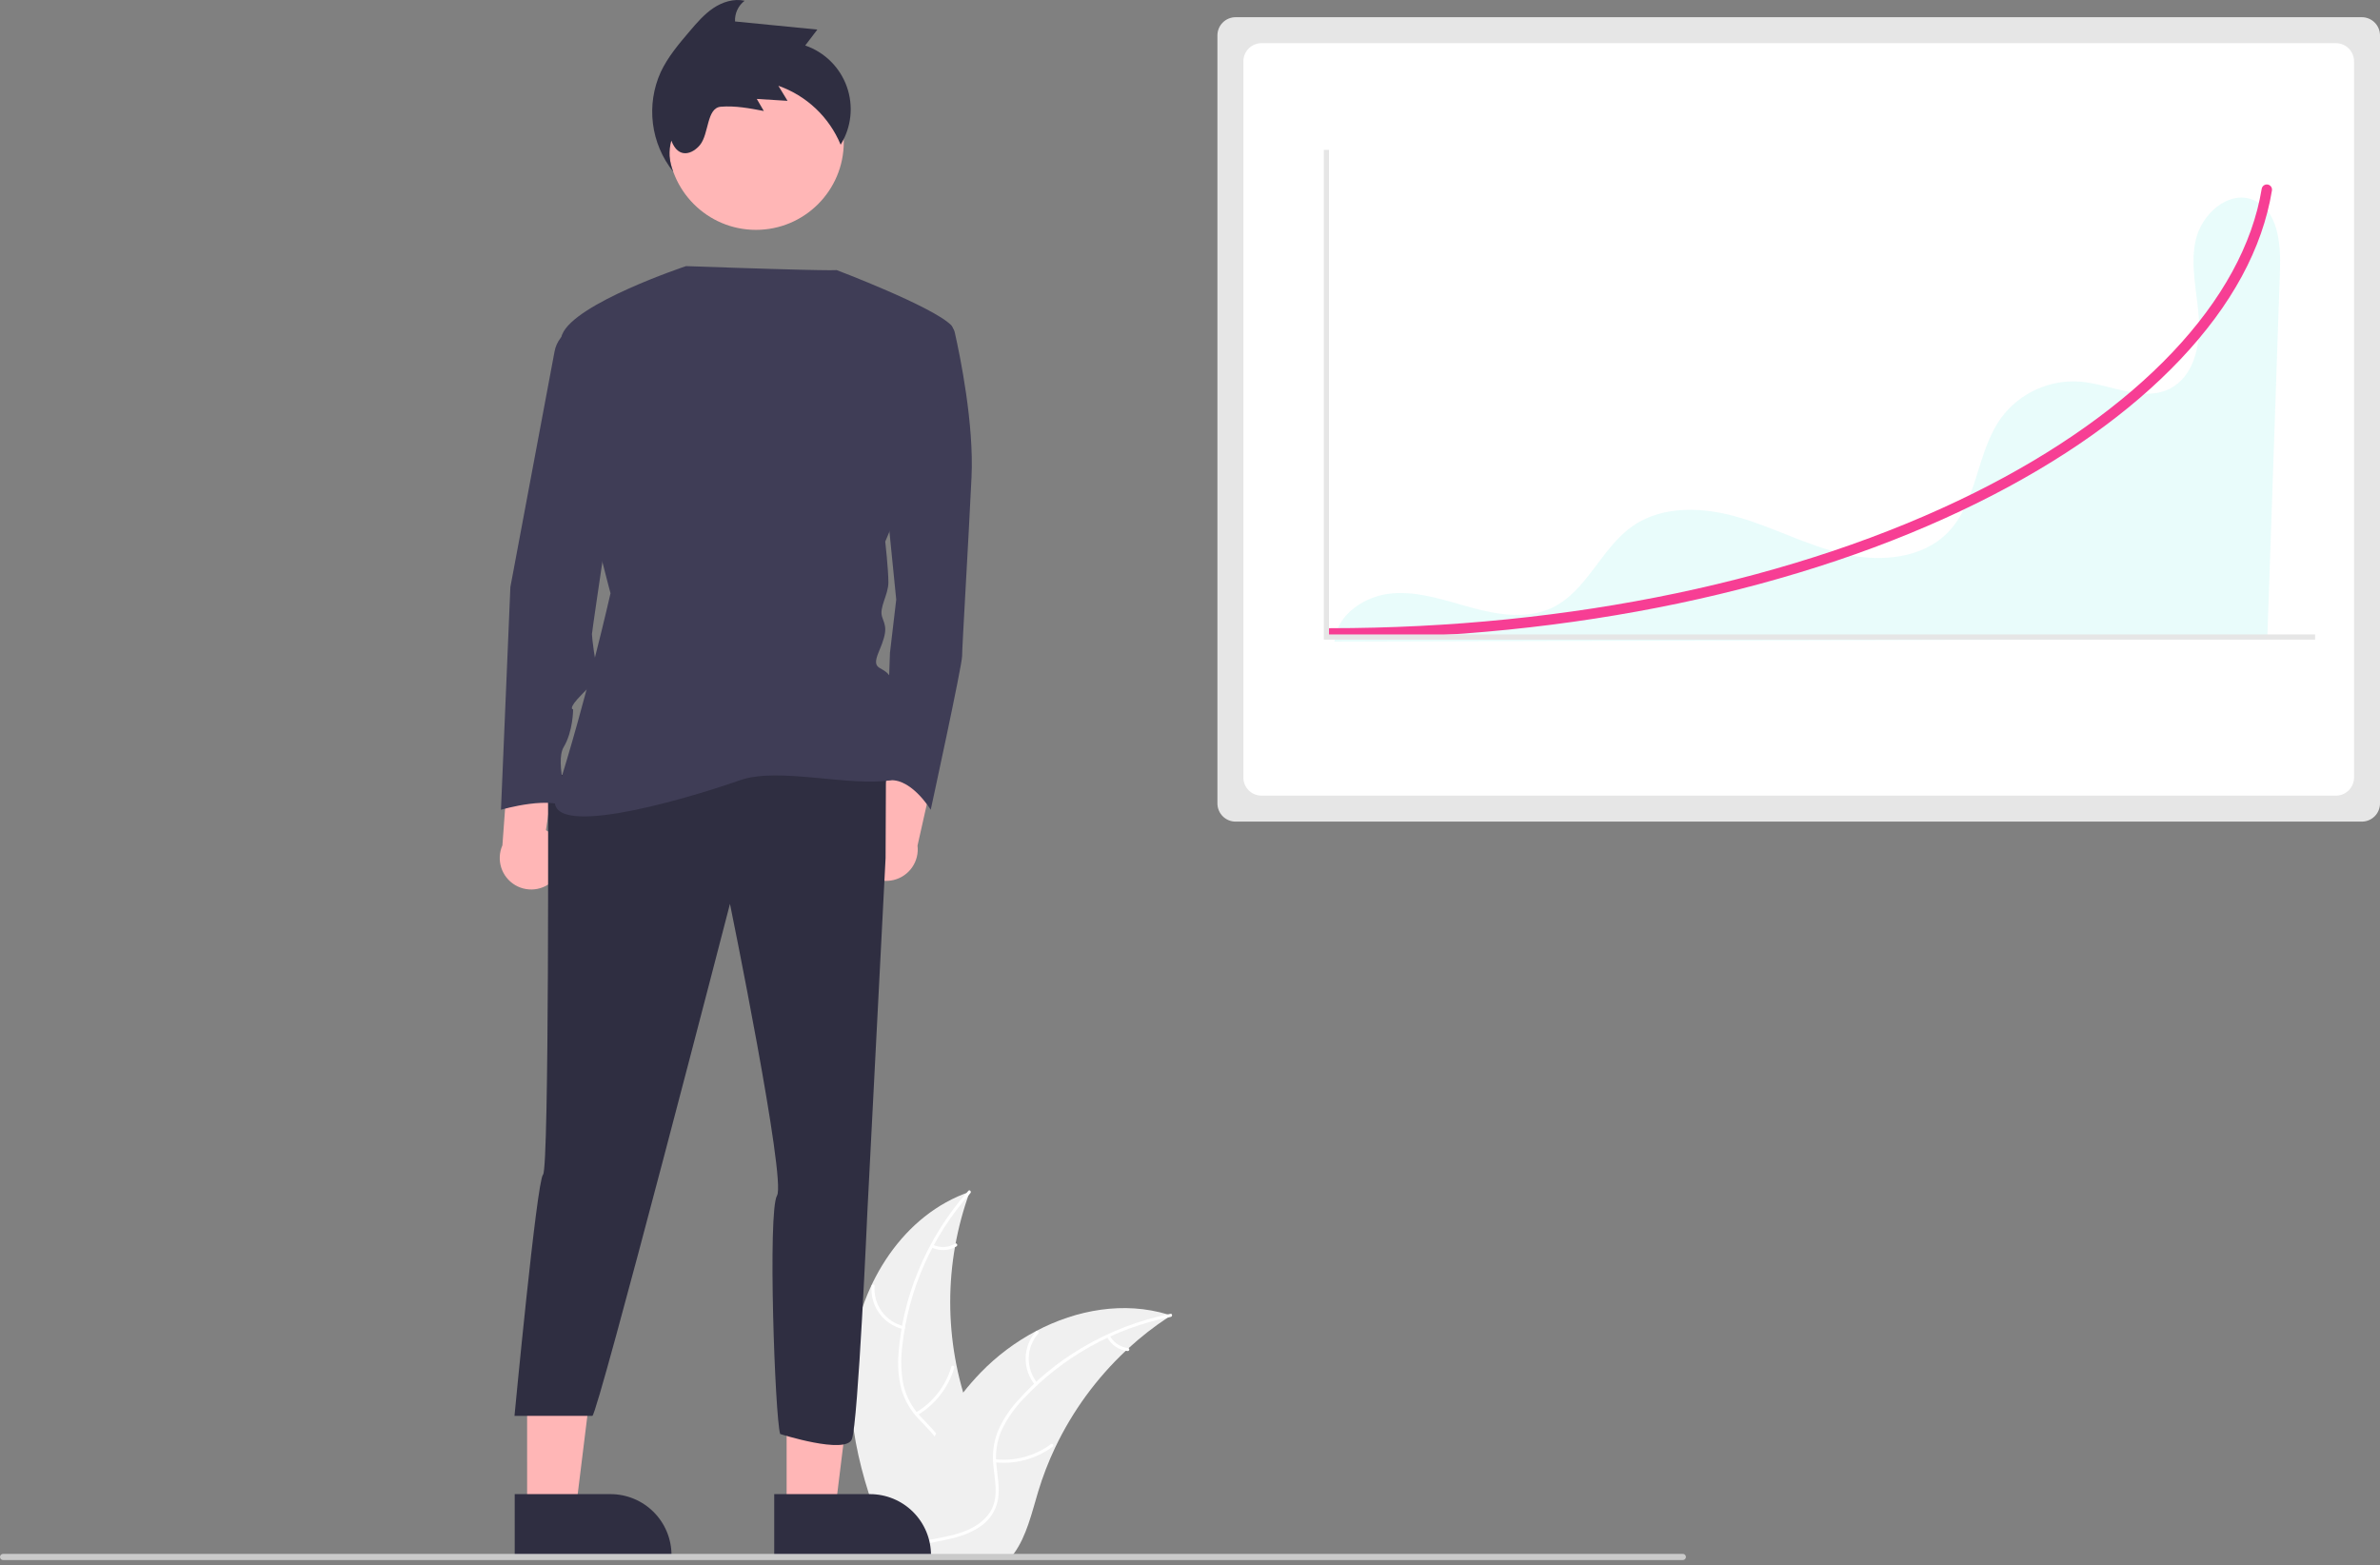<svg width="333" height="219" viewBox="0 0 333 219" fill="none" xmlns="http://www.w3.org/2000/svg">
<rect x="0" y="0" width="333" height="219" fill="#808080" stroke="none"/>
<g clip-path="url(#clip0_769_5)">
<path d="M119.236 189.145C120.441 179.458 126.444 169.914 135.682 166.762C132.039 176.732 132.04 187.67 135.684 197.639C137.104 201.479 139.083 205.602 137.747 209.472C136.917 211.88 134.884 213.722 132.612 214.874C130.34 216.026 127.819 216.575 125.329 217.113L124.839 217.518C120.887 208.593 118.032 198.831 119.236 189.145Z" fill="#F0F0F0"/>
<path d="M135.774 166.945C130.394 172.973 127.05 180.543 126.218 188.579C126.008 190.306 126.071 192.055 126.406 193.763C126.786 195.415 127.601 196.935 128.767 198.166C129.832 199.335 131.056 200.408 131.817 201.816C132.196 202.542 132.418 203.341 132.467 204.159C132.516 204.976 132.391 205.795 132.101 206.562C131.429 208.49 130.104 210.062 128.755 211.554C127.256 213.211 125.674 214.908 125.037 217.104C124.96 217.37 124.552 217.235 124.629 216.969C125.737 213.148 129.446 210.977 131.215 207.536C132.04 205.93 132.387 204.065 131.613 202.37C130.936 200.888 129.675 199.78 128.587 198.606C127.432 197.422 126.584 195.973 126.118 194.386C125.697 192.701 125.567 190.958 125.731 189.229C126.039 185.332 126.958 181.508 128.455 177.896C130.14 173.765 132.519 169.952 135.489 166.623C135.673 166.417 135.957 166.741 135.774 166.945Z" fill="white"/>
<path d="M126.334 185.976C125.004 185.653 123.833 184.868 123.029 183.762C122.225 182.655 121.84 181.298 121.944 179.934C121.966 179.659 122.395 179.68 122.373 179.956C122.275 181.226 122.633 182.489 123.384 183.518C124.135 184.547 125.229 185.274 126.468 185.567C126.738 185.631 126.601 186.039 126.334 185.976Z" fill="white"/>
<path d="M128.15 197.644C130.551 196.211 132.323 193.925 133.114 191.242C133.192 190.976 133.6 191.112 133.522 191.377C132.694 194.167 130.845 196.542 128.343 198.028C128.105 198.17 127.912 197.785 128.15 197.644Z" fill="white"/>
<path d="M130.539 174.172C131.027 174.404 131.565 174.511 132.105 174.484C132.645 174.456 133.17 174.295 133.632 174.015C133.869 173.871 134.061 174.256 133.826 174.399C133.314 174.707 132.734 174.884 132.137 174.915C131.541 174.947 130.946 174.832 130.404 174.581C130.351 174.561 130.307 174.522 130.282 174.472C130.256 174.421 130.251 174.363 130.267 174.309C130.285 174.255 130.324 174.21 130.375 174.185C130.425 174.159 130.484 174.154 130.539 174.172Z" fill="white"/>
<path d="M163.841 184.063C163.696 184.158 163.55 184.252 163.405 184.35C161.459 185.63 159.621 187.065 157.908 188.642C157.774 188.762 157.639 188.885 157.509 189.009C153.422 192.852 150.084 197.421 147.665 202.483C146.705 204.498 145.899 206.583 145.254 208.721C144.365 211.672 143.635 214.944 141.874 217.358C141.693 217.612 141.497 217.855 141.286 218.085H125.372C125.336 218.066 125.299 218.052 125.263 218.034L124.627 218.063C124.653 217.95 124.682 217.834 124.707 217.721C124.722 217.656 124.74 217.591 124.755 217.525C124.765 217.482 124.776 217.438 124.784 217.398C124.787 217.384 124.791 217.369 124.794 217.358C124.802 217.318 124.813 217.282 124.82 217.246C124.98 216.596 125.144 215.946 125.314 215.296C125.314 215.292 125.314 215.292 125.317 215.289C126.621 210.34 128.349 205.456 130.764 200.99C130.836 200.856 130.909 200.718 130.989 200.584C132.088 198.577 133.35 196.663 134.761 194.862C135.537 193.878 136.362 192.934 137.234 192.033C139.49 189.711 142.097 187.758 144.96 186.246C150.668 183.232 157.276 182.077 163.376 183.918C163.532 183.965 163.685 184.013 163.841 184.063Z" fill="#F0F0F0"/>
<path d="M163.805 184.265C155.88 185.839 148.653 189.87 143.15 195.785C141.943 197.038 140.94 198.473 140.18 200.037C139.488 201.585 139.224 203.29 139.414 204.975C139.559 206.549 139.891 208.143 139.651 209.725C139.517 210.534 139.213 211.304 138.76 211.987C138.306 212.669 137.714 213.248 137.021 213.686C135.323 214.821 133.319 215.278 131.343 215.657C129.149 216.077 126.864 216.48 125.034 217.85C124.812 218.016 124.567 217.662 124.789 217.496C127.974 215.112 132.242 215.613 135.727 213.93C137.353 213.144 138.752 211.864 139.155 210.045C139.507 208.454 139.166 206.81 139.005 205.217C138.796 203.577 138.991 201.909 139.574 200.362C140.253 198.763 141.198 197.292 142.37 196.011C144.962 193.085 147.999 190.585 151.368 188.602C155.201 186.318 159.396 184.706 163.772 183.836C164.043 183.783 164.074 184.212 163.805 184.265Z" fill="white"/>
<path d="M144.81 193.777C143.943 192.718 143.48 191.387 143.504 190.019C143.528 188.651 144.038 187.336 144.942 186.31C145.126 186.103 145.456 186.378 145.272 186.586C144.429 187.54 143.954 188.765 143.934 190.039C143.914 191.312 144.35 192.551 145.163 193.532C145.34 193.745 144.985 193.989 144.81 193.777Z" fill="white"/>
<path d="M139.235 204.186C142.015 204.487 144.806 203.729 147.053 202.063C147.275 201.898 147.52 202.252 147.297 202.417C144.957 204.146 142.05 204.929 139.158 204.61C138.882 204.579 138.961 204.156 139.235 204.186Z" fill="white"/>
<path d="M155.274 186.884C155.524 187.363 155.89 187.773 156.337 188.076C156.785 188.379 157.301 188.566 157.839 188.621C158.115 188.648 158.036 189.071 157.762 189.044C157.168 188.981 156.598 188.774 156.103 188.44C155.608 188.106 155.202 187.656 154.92 187.129C154.89 187.081 154.878 187.024 154.888 186.968C154.898 186.913 154.929 186.863 154.975 186.829C155.022 186.797 155.08 186.785 155.136 186.795C155.192 186.805 155.241 186.837 155.274 186.884Z" fill="white"/>
<path d="M172.879 2.407C172.205 2.408 171.559 2.676 171.083 3.152C170.606 3.629 170.338 4.275 170.337 4.949V112.422C170.338 113.096 170.606 113.742 171.083 114.218C171.559 114.695 172.205 114.963 172.879 114.964H330.458C331.132 114.963 331.778 114.695 332.255 114.218C332.731 113.742 332.999 113.096 333 112.422V4.949C332.999 4.275 332.731 3.629 332.255 3.152C331.778 2.676 331.132 2.408 330.458 2.407H172.879Z" fill="#E6E6E6"/>
<path d="M176.51 6.038C175.836 6.039 175.19 6.307 174.714 6.783C174.237 7.26 173.969 7.906 173.968 8.579V108.791C173.969 109.465 174.237 110.111 174.714 110.587C175.19 111.064 175.836 111.332 176.51 111.333H326.828C327.501 111.332 328.147 111.064 328.624 110.587C329.1 110.111 329.368 109.465 329.369 108.791V8.579C329.368 7.906 329.1 7.26 328.624 6.783C328.147 6.307 327.501 6.039 326.828 6.038H176.51Z" fill="white"/>
<path opacity="0.1" d="M315.204 27.951C311.747 26.602 308.02 29.987 307.21 33.608C306.4 37.229 307.437 40.975 307.665 44.678C307.893 48.382 306.922 52.683 303.618 54.372C299.818 56.313 295.361 53.789 291.111 53.404C288.989 53.236 286.86 53.608 284.921 54.486C282.983 55.365 281.299 56.72 280.026 58.426C276.522 63.234 276.7 70.216 272.552 74.483C268.949 78.19 263.076 78.672 258.035 77.526C252.994 76.38 248.36 73.889 243.403 72.421C238.446 70.953 232.709 70.647 228.461 73.593C224.026 76.669 222.053 82.699 217.184 85.029C213.742 86.676 209.668 86.048 205.984 85.05C202.3 84.053 198.586 82.707 194.783 83.027C190.981 83.347 187.016 85.971 186.715 89.775L317.23 89.411C317.823 72.184 318.416 54.957 319.009 37.73C319.138 33.988 318.692 29.313 315.204 27.951Z" fill="#22DCD9"/>
<path d="M119.873 120.387C119.646 119.788 119.553 119.147 119.6 118.508C119.648 117.87 119.835 117.249 120.148 116.69C120.461 116.131 120.893 115.648 121.413 115.274C121.933 114.901 122.529 114.646 123.159 114.527L125.451 99.127L131.476 104.527L128.375 118.323C128.504 119.394 128.236 120.475 127.622 121.361C127.007 122.247 126.089 122.877 125.041 123.132C123.993 123.386 122.888 123.247 121.936 122.741C120.983 122.236 120.25 121.398 119.873 120.387Z" fill="#FFB6B6"/>
<path d="M77.831 122.725C78.222 122.218 78.497 121.631 78.637 121.006C78.777 120.381 78.778 119.733 78.641 119.107C78.503 118.482 78.23 117.894 77.841 117.386C77.451 116.877 76.955 116.46 76.387 116.164L78.662 100.761L71.329 104.181L70.294 118.283C69.859 119.27 69.802 120.382 70.133 121.409C70.464 122.435 71.16 123.304 72.089 123.852C73.018 124.399 74.116 124.587 75.174 124.379C76.232 124.172 77.177 123.583 77.831 122.725Z" fill="#FFB6B6"/>
<path d="M110.061 211.285L116.864 211.285L120.101 185.044L110.06 185.044L110.061 211.285Z" fill="#FFB6B6"/>
<path d="M108.326 209.064L121.724 209.063H121.725C123.989 209.064 126.161 209.963 127.762 211.564C129.363 213.166 130.263 215.337 130.263 217.602V217.879L108.326 217.88L108.326 209.064Z" fill="#2F2E41"/>
<path d="M73.753 211.285L80.556 211.285L83.792 185.044L73.751 185.044L73.753 211.285Z" fill="#FFB6B6"/>
<path d="M72.017 209.064L85.415 209.063H85.416C87.68 209.064 89.852 209.963 91.453 211.564C93.055 213.166 93.954 215.337 93.954 217.602V217.879L72.018 217.88L72.017 209.064Z" fill="#2F2E41"/>
<path d="M105.769 32.164C112.557 32.164 118.059 26.662 118.059 19.874C118.059 13.087 112.557 7.584 105.769 7.584C98.982 7.584 93.48 13.087 93.48 19.874C93.48 26.662 98.982 32.164 105.769 32.164Z" fill="#FFB6B6"/>
<path d="M76.677 108.475C76.677 108.475 76.858 163.47 75.981 164.348C75.103 165.226 71.987 198.115 71.987 198.115H82.879C83.605 198.115 102.135 126.471 102.135 126.471C102.135 126.471 110.035 165.096 108.718 167.29C107.402 169.485 108.428 198.254 109.157 200.648C109.157 200.648 118.31 203.577 119.188 201.383C120.066 199.188 121.366 169.431 121.366 169.431L123.908 120.051L123.963 107.159L76.677 108.475Z" fill="#2F2E41"/>
<path d="M127.153 45.272H132.043C132.402 45.271 132.751 45.393 133.032 45.618C133.312 45.842 133.508 46.155 133.587 46.506C134.342 49.847 136.286 59.319 135.931 66.778C135.492 75.996 134.614 90.48 134.614 91.797C134.614 93.114 130.225 113.304 130.225 113.304C130.225 113.304 127.208 108.344 123.888 109.288L124.519 91.358L125.397 83.896L124.08 70.729L127.153 45.272Z" fill="#3F3D56"/>
<path d="M95.99 37.235C95.99 37.235 80.408 42.419 78.653 46.808C76.897 51.197 85.421 83.016 85.421 83.016C85.421 83.016 82.153 97.54 77.775 111.329C75.782 117.604 94.797 112.231 103.575 109.159C109.014 107.272 119.075 110.169 124.739 109.134C124.739 109.134 125.617 97.283 124.739 95.089C123.861 92.894 121.666 94.211 122.983 91.138C124.3 88.066 123.861 87.627 123.422 86.31C122.983 84.993 124.3 83.238 124.3 81.482C124.3 79.727 123.861 75.776 123.861 75.776C123.861 75.776 135.712 48.124 133.078 45.491C130.445 42.857 117.04 37.783 117.04 37.783C117.04 37.783 117.372 37.994 95.99 37.235Z" fill="#3F3D56"/>
<path d="M81.506 45.272L79.947 46.051C79.34 46.354 78.812 46.794 78.403 47.336C77.995 47.877 77.717 48.506 77.592 49.173L71.41 82.141L70.094 113.304C70.094 113.304 77.555 111.109 79.75 113.304C79.75 113.304 77.555 106.72 78.872 104.525C80.189 102.331 80.189 99.258 80.189 99.258C80.189 99.258 79.311 99.258 81.506 97.064C83.7 94.869 84.139 93.991 83.7 93.552C83.261 93.114 82.822 89.163 82.822 88.724C82.822 88.285 87.212 58.878 87.212 58.878L81.506 45.272Z" fill="#3F3D56"/>
<path d="M186.09 89.352C185.898 89.352 185.713 89.275 185.577 89.139C185.441 89.003 185.364 88.818 185.364 88.625C185.364 88.433 185.441 88.248 185.577 88.112C185.713 87.976 185.898 87.899 186.09 87.899C219.645 87.899 251.646 81.181 276.198 68.981C299.22 57.541 313.891 42.029 316.448 26.42C316.463 26.326 316.497 26.236 316.547 26.154C316.597 26.073 316.663 26.003 316.74 25.947C316.817 25.891 316.905 25.851 316.998 25.829C317.091 25.807 317.187 25.803 317.281 25.819C317.375 25.834 317.466 25.868 317.547 25.918C317.628 25.968 317.699 26.034 317.754 26.111C317.81 26.189 317.85 26.277 317.872 26.369C317.894 26.462 317.897 26.559 317.882 26.653L317.881 26.655C316.553 34.763 312.241 42.716 305.066 50.294C297.989 57.768 288.494 64.493 276.844 70.282C252.095 82.579 219.865 89.352 186.09 89.352Z" fill="#F73E94"/>
<path d="M323.923 89.498H185.224V20.974H185.95V88.772H323.923V89.498Z" fill="#E6E6E6"/>
<path d="M94.186 24.014C93.624 22.635 93.534 21.11 93.929 19.674C94.933 22.337 96.927 21.524 97.944 20.276C99.218 18.71 98.851 15.093 100.863 14.932C102.876 14.77 104.888 15.151 106.871 15.53C106.542 14.967 106.214 14.405 105.885 13.842C107.32 13.931 108.754 14.02 110.189 14.109C109.762 13.406 109.334 12.704 108.907 12.001C110.857 12.686 112.641 13.775 114.142 15.195C115.643 16.616 116.828 18.337 117.62 20.246C118.364 19.042 118.828 17.686 118.976 16.278C119.125 14.87 118.955 13.447 118.479 12.114C118.003 10.781 117.233 9.572 116.226 8.577C115.219 7.582 114.002 6.826 112.663 6.365C113.229 5.623 113.795 4.88 114.36 4.138L102.843 3.002C102.814 2.446 102.921 1.893 103.155 1.388C103.388 0.884 103.741 0.444 104.183 0.107C102.675 -0.234 101.075 0.277 99.794 1.142C98.512 2.007 97.493 3.199 96.491 4.377C94.973 6.159 93.438 7.97 92.444 10.089C91.425 12.346 91.049 14.84 91.356 17.297C91.663 19.754 92.643 22.078 94.186 24.014ZM94.325 18.606L94.325 18.605L94.337 18.603L94.325 18.606Z" fill="#2F2E41"/>
<path d="M235.456 218.288H0.432C0.318 218.288 0.208 218.242 0.127 218.161C0.047 218.08 0.001 217.97 0.001 217.856C0.001 217.741 0.047 217.632 0.127 217.551C0.208 217.47 0.318 217.424 0.432 217.424H235.456C235.57 217.424 235.68 217.47 235.761 217.551C235.842 217.632 235.887 217.741 235.887 217.856C235.887 217.97 235.842 218.08 235.761 218.161C235.68 218.242 235.57 218.288 235.456 218.288Z" fill="#CACACA"/>
</g>
<defs>
<clipPath id="clip0_769_5">
<rect width="333" height="218.288" fill="white"/>
</clipPath>
</defs>
</svg>
